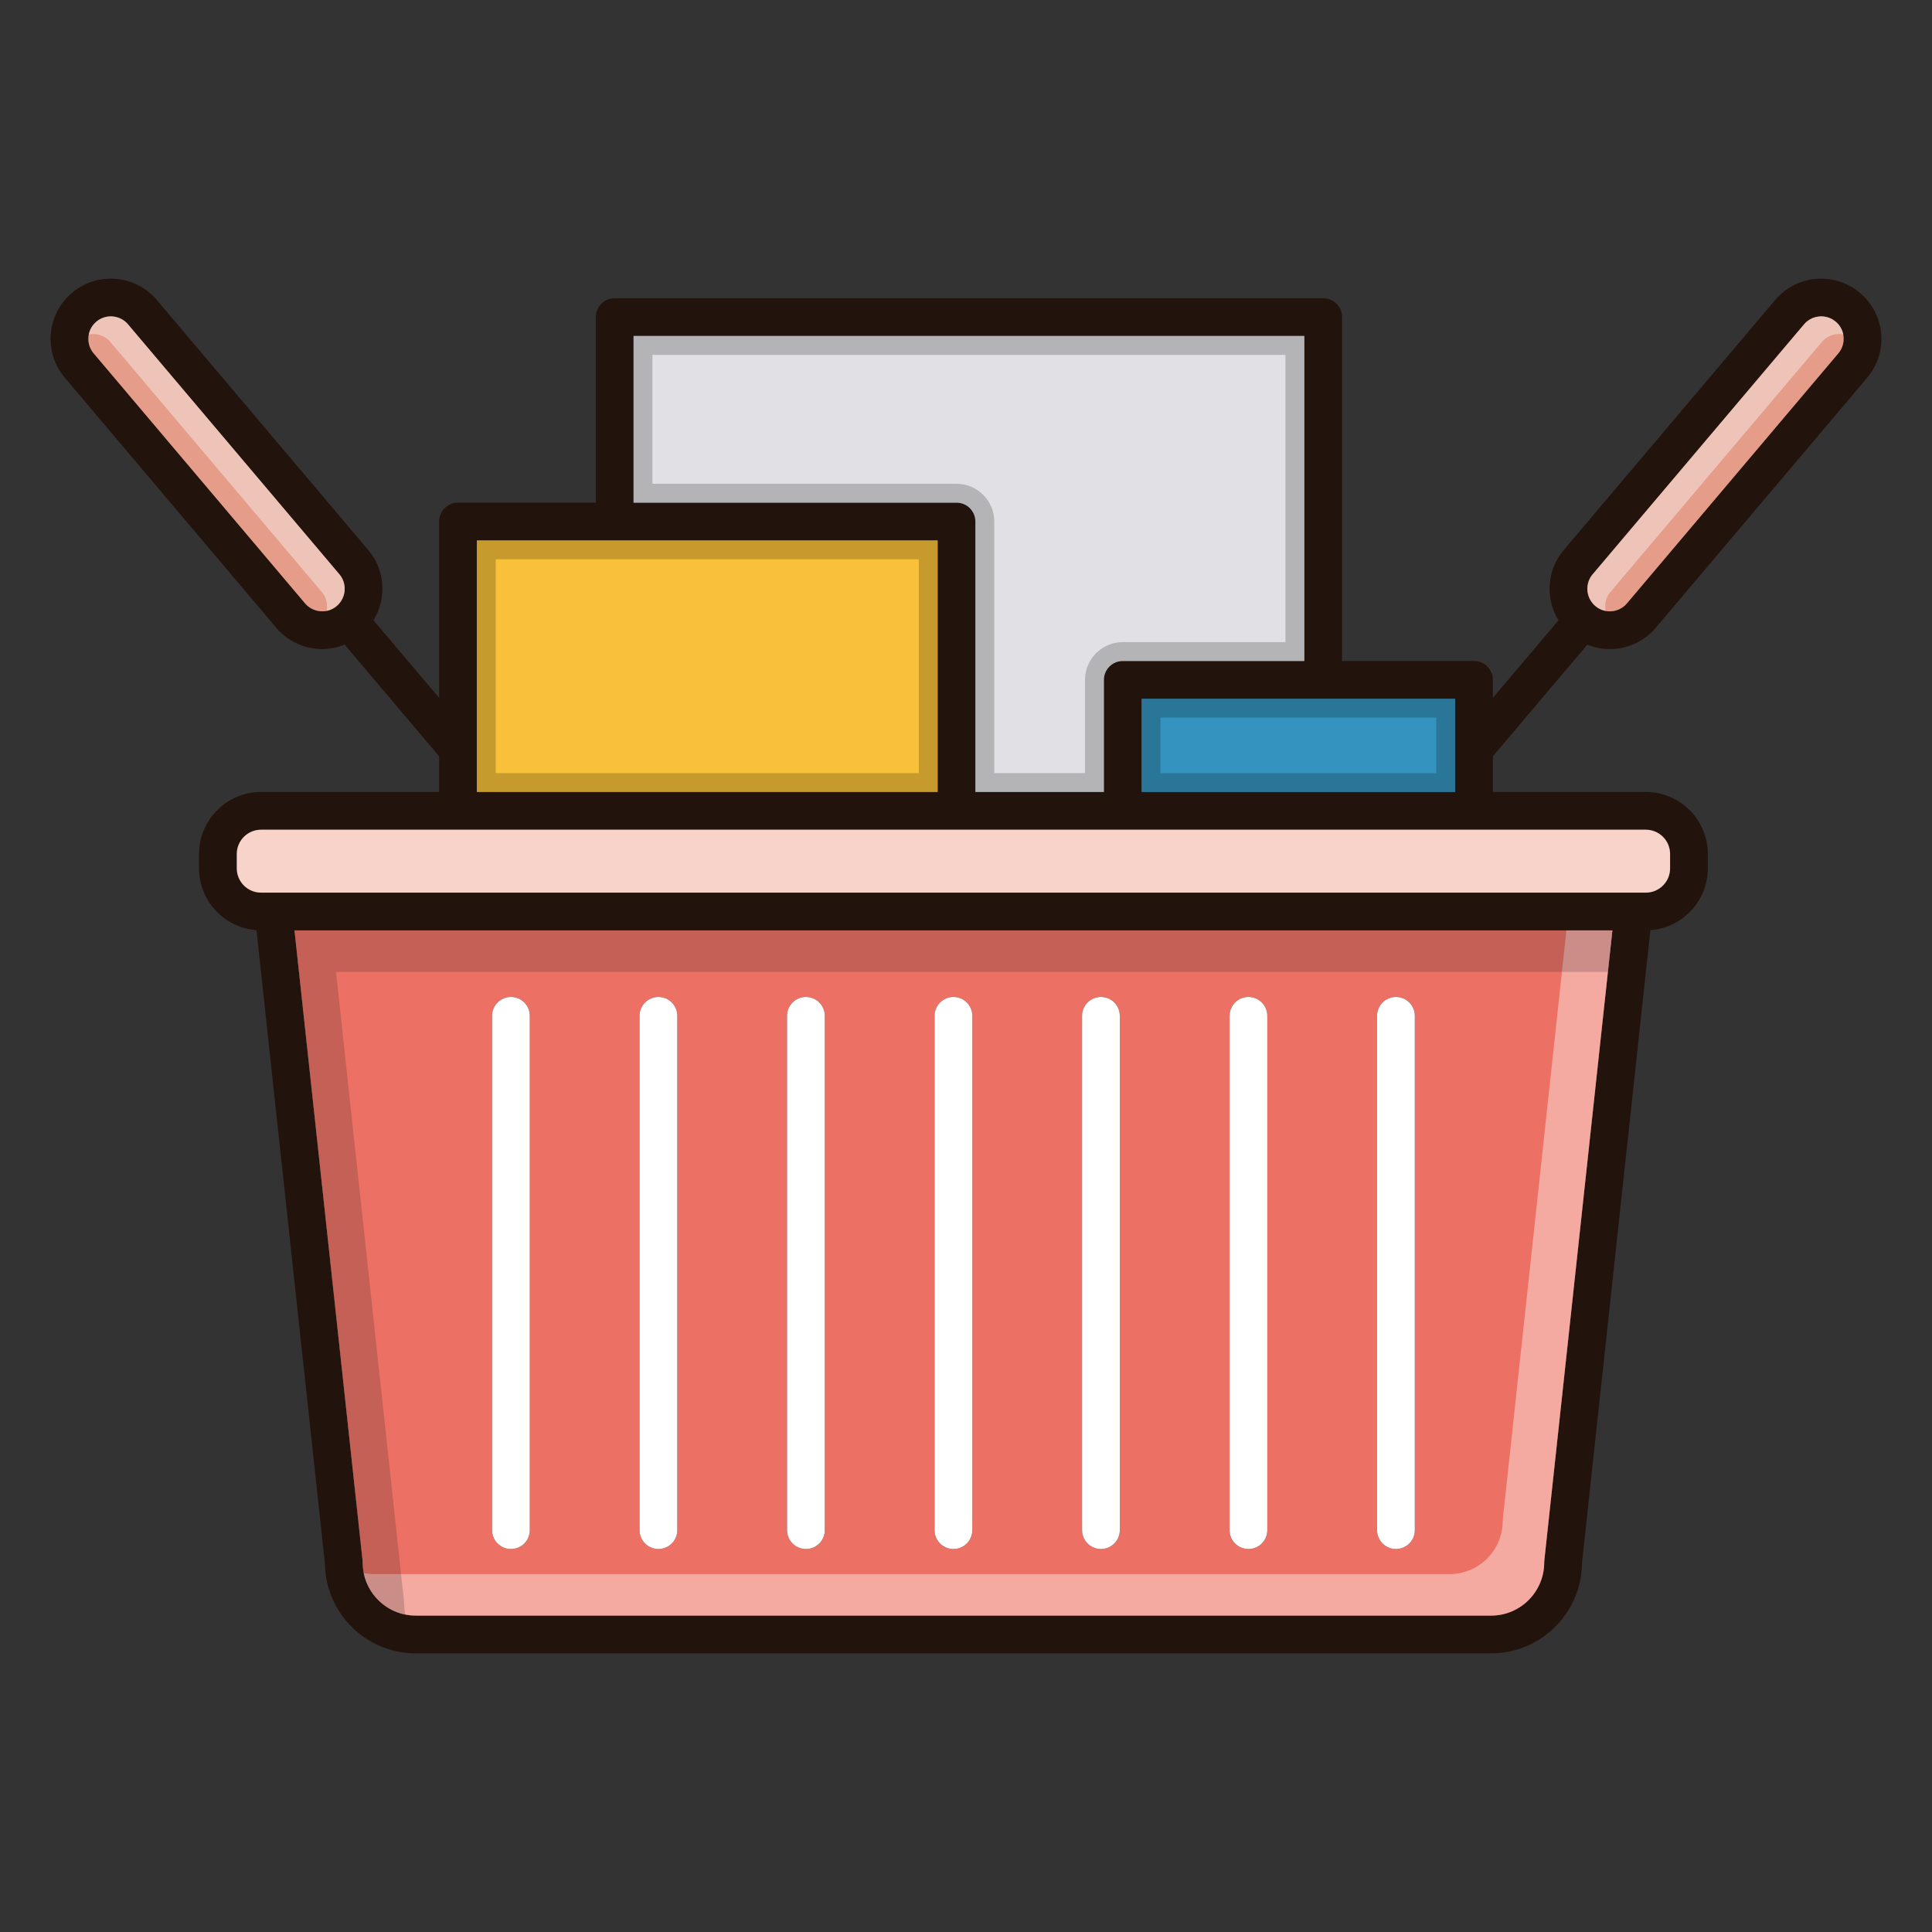 <?xml version="1.0" standalone="no"?><!DOCTYPE svg PUBLIC "-//W3C//DTD SVG 1.1//EN" "http://www.w3.org/Graphics/SVG/1.1/DTD/svg11.dtd"><svg t="1625812157761" class="icon" viewBox="0 0 1024 1024" version="1.1" xmlns="http://www.w3.org/2000/svg" p-id="52419" xmlns:xlink="http://www.w3.org/1999/xlink" width="200" height="200"><rect x="0" y="0" width="1024" height="1024" fill="#333333" stroke="none"/><defs><style type="text/css"></style></defs><path d="M841.32 341.68c3.76 1.52 7.8 2.34 11.9 2.34 9.42 0 18.32-4.14 24.4-11.32l112-132.46c5.5-6.52 8.14-14.78 7.44-23.28-0.72-8.5-4.7-16.2-11.2-21.7a31.912 31.912 0 0 0-45 3.76l-112 132.46c-9.12 10.78-9.82 25.86-2.82 37.3l-34.78 41.08v-9.52c0-5.52-4.46-10-10-10h-69.94V168.08c0-5.52-4.48-10-10-10H325.8c-5.52 0-10 4.48-10 10v98.34h-73.06c-5.54 0-10 4.46-10 10v93.44l-34.78-41.08c7-11.44 6.3-26.52-2.82-37.3l-112-132.46c-6.08-7.2-14.98-11.32-24.4-11.32-7.52 0-14.84 2.68-20.6 7.54a31.83 31.83 0 0 0-11.2 21.72c-0.7 8.5 1.94 16.76 7.44 23.28l112.02 132.46A31.88 31.88 0 0 0 170.78 344c4.1 0 8.14-0.82 11.9-2.32l50.06 59.16v18.92H138.38c-18.12 0-32.88 14.74-32.88 32.86v7.64c0 17.3 13.46 31.48 30.44 32.74l36.28 335.74c0.3 26.28 21.78 47.56 48.12 47.56h570c26.34 0 47.8-21.28 48.12-47.56l36.28-335.74c16.98-1.24 30.44-15.44 30.44-32.74v-7.64c0-18.12-14.74-32.86-32.88-32.86h-81.04v-18.92l50.06-59.16z m2.8-37.3l112.02-132.46a11.952 11.952 0 0 1 9.12-4.22c1.98 0 4.92 0.5 7.68 2.82a11.804 11.804 0 0 1 4.18 8.12c0.28 3.16-0.72 6.26-2.78 8.68l-112 132.46a11.906 11.906 0 0 1-9.12 4.24c-1.98 0-4.94-0.5-7.68-2.82-5.02-4.26-5.66-11.8-1.42-16.82zM178.46 321.2a11.756 11.756 0 0 1-7.68 2.8c-3.52 0-6.84-1.54-9.12-4.22l-112-132.46a11.77 11.77 0 0 1-2.78-8.68c0.26-3.18 1.74-6.06 4.18-8.12a11.83 11.83 0 0 1 7.68-2.82c3.52 0 6.84 1.54 9.12 4.22l112.02 132.46c4.24 5.02 3.6 12.56-1.42 16.82z m592.8 49.14v49.42h-166.18v-49.42h166.18zM335.8 178.08h355.52v172.26h-96.24c-5.52 0-10 4.48-10 10v59.42h-68.1v-143.34c0-5.54-4.48-10-10-10H335.8V178.08z m-83.06 108.34h244.24v133.34H252.74v-133.34z m565.78 540.68c-0.04 0.36-0.06 0.7-0.06 1.06 0 15.52-12.62 28.14-28.12 28.14h-570c-15.5 0-28.12-12.62-28.12-28.14 0-0.36-0.02-0.7-0.06-1.06L156.08 493.12H854.6l-36.08 333.98z m53.78-387.34c7.1 0 12.88 5.76 12.88 12.86v7.64c0 7.1-5.78 12.86-12.88 12.86H138.38c-7.1 0-12.88-5.76-12.88-12.86v-7.64c0-7.1 5.78-12.86 12.88-12.86h733.92z" fill="#23130D" p-id="52420"></path><path d="M178.46 321.2a11.756 11.756 0 0 1-7.68 2.8c-3.52 0-6.84-1.54-9.12-4.22l-112-132.46a11.77 11.77 0 0 1-2.78-8.68c0.26-3.18 1.74-6.06 4.18-8.12a11.83 11.83 0 0 1 7.68-2.82c3.52 0 6.84 1.54 9.12 4.22l112.02 132.46c4.24 5.02 3.6 12.56-1.42 16.82z" fill="#E59D89" p-id="52421"></path><path d="M178.46 321.2a11.32 11.32 0 0 1-5.36 2.56c0.7-3.46-0.12-7.16-2.56-10.04L58.52 181.26a11.952 11.952 0 0 0-9.12-4.22c-0.68 0-1.46 0.06-2.32 0.24 0.5-2.64 1.9-5 3.98-6.76a11.83 11.83 0 0 1 7.68-2.82c3.52 0 6.84 1.54 9.12 4.22l112.02 132.46c4.24 5.02 3.6 12.56-1.42 16.82z" fill="#FFFFFF" opacity=".4" p-id="52422"></path><path d="M974.34 187.32l-112 132.46a11.906 11.906 0 0 1-9.12 4.24c-1.98 0-4.94-0.5-7.68-2.82-5.02-4.26-5.66-11.8-1.42-16.82l112.02-132.46a11.952 11.952 0 0 1 9.12-4.22c1.98 0 4.92 0.5 7.68 2.82a11.804 11.804 0 0 1 4.18 8.12c0.28 3.16-0.72 6.26-2.78 8.68z" fill="#E59D89" p-id="52423"></path><path d="M885.18 452.62v7.64c0 7.1-5.78 12.86-12.88 12.86H138.38c-7.1 0-12.88-5.76-12.88-12.86v-7.64c0-7.1 5.78-12.86 12.88-12.86h733.92c7.1 0 12.88 5.76 12.88 12.86z" fill="#F8D3C9" p-id="52424"></path><path d="M156.08 493.12l36.08 333.98c0.04 0.36 0.06 0.7 0.06 1.06 0 15.52 12.62 28.14 28.12 28.14h570c15.5 0 28.12-12.62 28.12-28.14 0-0.36 0.02-0.7 0.06-1.06l36.08-333.98H156.08zM280.8 811c0 5.54-4.48 10-10 10s-10-4.46-10-10V538.42c0-5.54 4.48-10 10-10s10 4.46 10 10V811z m78.18 0c0 5.54-4.48 10-10 10s-10-4.46-10-10V538.42c0-5.54 4.48-10 10-10s10 4.46 10 10V811z m78.18 0c0 5.54-4.48 10-10 10s-10-4.46-10-10V538.42c0-5.54 4.48-10 10-10s10 4.46 10 10V811z m78.18 0c0 5.54-4.48 10-10 10s-10-4.46-10-10V538.42c0-5.54 4.48-10 10-10s10 4.46 10 10V811z m78.18 0c0 5.54-4.48 10-10 10s-10-4.46-10-10V538.42c0-5.54 4.48-10 10-10s10 4.46 10 10V811z m78.18 0c0 5.54-4.48 10-10 10-5.54 0-10-4.46-10-10V538.42c0-5.54 4.46-10 10-10 5.52 0 10 4.46 10 10V811z m78.18 0c0 5.54-4.48 10-10 10s-10-4.46-10-10V538.42c0-5.54 4.48-10 10-10s10 4.46 10 10V811z" fill="#EC7063" p-id="52425"></path><path d="M830.22 493.12l-33.7 311.98c-0.04 0.36-0.06 0.7-0.06 1.06 0 15.52-12.62 28.14-28.12 28.14h-570c-1.9 0-3.76-0.2-5.56-0.56 2.6 12.86 13.96 22.56 27.56 22.56h570c15.5 0 28.12-12.62 28.12-28.14 0-0.36 0.02-0.7 0.06-1.06l36.08-333.98h-24.38z" fill="#FFFFFF" opacity=".4" p-id="52426"></path><path d="M854.6 493.12H156.08l36.08 333.98c0.04 0.36 0.06 0.7 0.06 1.06 0 13.62 9.72 25 22.56 27.58-0.36-1.8-0.56-3.66-0.56-5.58 0-0.36-0.02-0.7-0.06-1.06L178.08 515.12h674.14l2.38-22z" fill="#231F20" opacity=".2" p-id="52427"></path><path d="M605.08 370.34h166.18v49.42h-166.18z" fill="#3594BF" p-id="52428"></path><path d="M691.32 178.08v172.26h-96.24c-5.52 0-10 4.48-10 10v59.42h-68.1v-143.34c0-5.54-4.48-10-10-10H335.8V178.08h355.52z" fill="#E1E1E5" p-id="52429"></path><path d="M252.74 286.42h244.24v133.34H252.74z" fill="#F9C139" p-id="52430"></path><path d="M761.26 380.34v29.42h-146.18v-29.42h146.18m10-10h-166.18v49.42h166.18v-49.42z" opacity=".2" p-id="52431"></path><path d="M681.32 188.08v152.26h-86.24c-11.028 0-20 8.972-20 20v49.42h-48.1v-133.34c0-11.028-8.972-20-20-20H345.8V188.08h335.52m10-10H335.8v88.34h171.18c5.52 0 10 4.46 10 10v143.34h68.1v-59.42c0-5.52 4.48-10 10-10h96.24V178.08z" opacity=".2" p-id="52432"></path><path d="M486.98 296.42v113.34H262.74v-113.34h224.24m10-10H252.74v133.34h244.24v-133.34z" opacity=".2" p-id="52433"></path><path d="M515.34 538.42V811c0 5.54-4.48 10-10 10s-10-4.46-10-10V538.42c0-5.54 4.48-10 10-10s10 4.46 10 10zM593.52 538.42V811c0 5.54-4.48 10-10 10s-10-4.46-10-10V538.42c0-5.54 4.48-10 10-10s10 4.46 10 10zM671.7 538.42V811c0 5.54-4.48 10-10 10-5.54 0-10-4.46-10-10V538.42c0-5.54 4.46-10 10-10 5.52 0 10 4.46 10 10zM749.88 538.42V811c0 5.54-4.48 10-10 10s-10-4.46-10-10V538.42c0-5.54 4.48-10 10-10s10 4.46 10 10zM280.8 538.42V811c0 5.54-4.48 10-10 10s-10-4.46-10-10V538.42c0-5.54 4.48-10 10-10s10 4.46 10 10zM358.98 538.42V811c0 5.54-4.48 10-10 10s-10-4.46-10-10V538.42c0-5.54 4.48-10 10-10s10 4.46 10 10zM437.16 538.42V811c0 5.54-4.48 10-10 10s-10-4.46-10-10V538.42c0-5.54 4.48-10 10-10s10 4.46 10 10z" fill="#FFFFFF" p-id="52434"></path><path d="M845.664 321.2c1.8 1.54 3.72 2.26 5.36 2.56-0.7-3.46 0.12-7.16 2.56-10.04l112.02-132.46a11.952 11.952 0 0 1 9.12-4.22c0.68 0 1.46 0.06 2.32 0.24-0.5-2.64-1.9-5-3.98-6.76a11.83 11.83 0 0 0-7.68-2.82c-3.52 0-6.84 1.54-9.12 4.22l-112.02 132.46c-4.24 5.02-3.6 12.56 1.42 16.82z" fill="#FFFFFF" opacity=".4" p-id="52435"></path></svg>